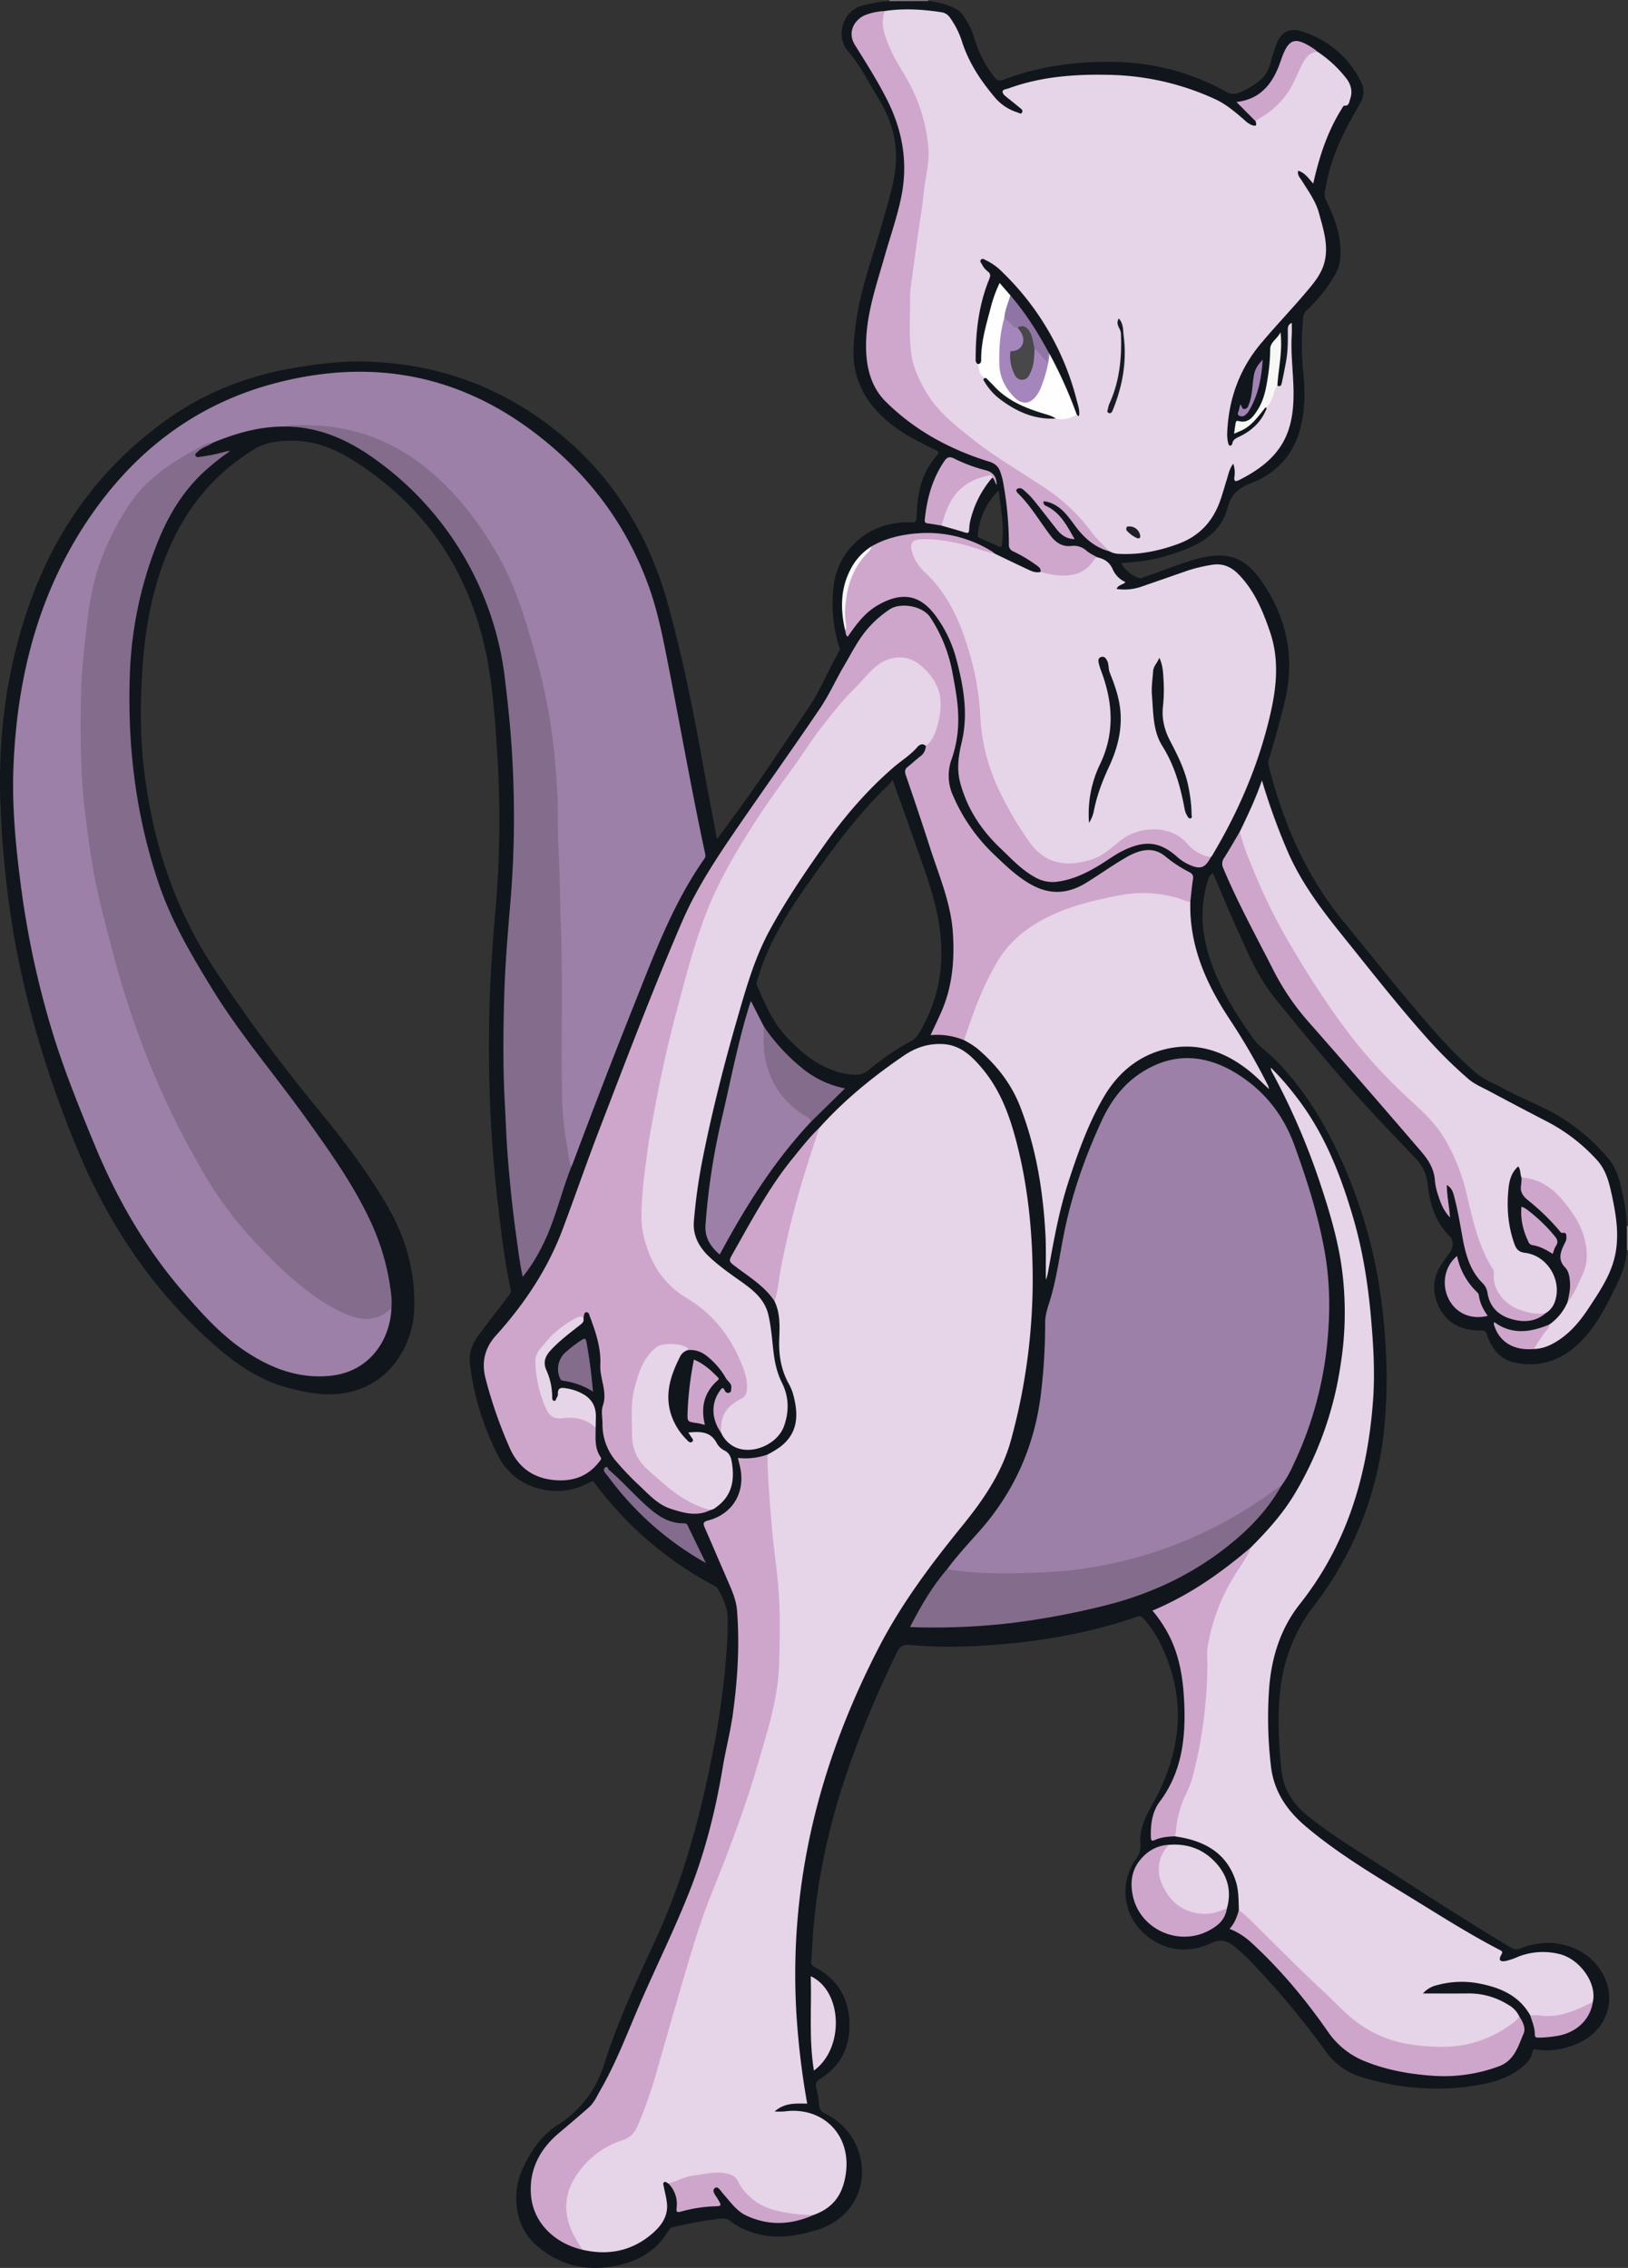 <svg id="Layer_1" data-name="Layer 1" xmlns="http://www.w3.org/2000/svg" viewBox="0 0 1019.249 1419.975"><rect x="0" y="0" width="1019.249" height="1419.975" fill="#333333" stroke="none"/><defs><style>.cls-1{fill:#817f82;}.cls-2{fill:#848285;}.cls-3{fill:#11161c;}.cls-4{fill:#e6d4e8;}.cls-5{fill:#9c80a7;}.cls-6{fill:#cfa6cb;}.cls-7{fill:#846c8d;}.cls-8{fill:#cfa6cc;}.cls-9{fill:#cea6cb;}.cls-10{fill:#e6d3e7;}.cls-11{fill:#836c8d;}.cls-12{fill:#f7f7f6;}.cls-13{fill:#9f82b4;}.cls-14{fill:#f9f7f9;}.cls-15{fill:#fefefe;}.cls-16{fill:#12161c;}.cls-17{fill:#151a1f;}.cls-18{fill:#191c23;}.cls-19{fill:#1d2026;}.cls-20{fill:#12171d;}.cls-21{fill:#12161d;}.cls-22{fill:#a586bc;}.cls-23{fill:#8f75a3;}.cls-24{fill:#48474a;}</style></defs><title>13</title><path class="cls-1" d="M1929.3,156.907a2.454,2.454,0,0,0,.1.648,4.058,4.058,0,0,1-3.384,1.259c-5.854.13-11.71.121-17.565.006a4.263,4.263,0,0,1-3.415-1.209.6.6,0,0,0,.052-.7Z" transform="translate(-1348.217 -156.907)"/><path class="cls-2" d="M2366.752,924.419l.714.041V939.6a4.745,4.745,0,0,0-.673.074A19.97,19.97,0,0,1,2366.752,924.419Z" transform="translate(-1348.217 -156.907)"/><path class="cls-3" d="M2250.92,948.17c-6.22,9.29-6.26,19.05-1.02,28.53,5.4,9.78,14.69,13.33,25.4,13.21,2.41-.02,3.02.43,3.79,2.61,3.05,8.65,7.84,15.54,17.77,17.59,15.69,3.23,28.89-1.56,40.05-12.27,9.94-9.54,16.19-21.72,22.22-33.9,3.8-7.66,7.16-15.53,7.66-24.27q-.015-7.62-.04-15.25c-.22-8.99-1.99-17.76-4.16-26.41-1.44-5.72-3.63-11.27-7.5-15.9a124.065,124.065,0,0,0-28.65-24.98c-11.48-7.34-24.37-11.87-36.28-18.34-6.17-3.35-12.91-5.89-18.26-10.48a235.4,235.4,0,0,1-21.04-20.63c-21.41-23.65-40.96-48.83-61.23-73.43-23.78-28.86-38.04-62.12-47.14-97.96a6.674,6.674,0,0,1,.08-3.98c3.66-11.47,6.71-23.12,9.68-34.79,6.9-27.07,2.21-52.17-13.13-75.22-9.93-14.93-20.51-20.8-39.96-15.88-11.86,2.99-22.99,7.93-34.53,11.76-1.2.4-2.37,1.08-3.62.56a20.734,20.734,0,0,1-10.81-9.17c1.49-.19,2.59-.41,3.7-.45a105.381,105.381,0,0,0,29.14-5.59c15.29-5.04,29.31-11.85,33.84-29.01,2.17-8.23,6.85-12.02,14.57-15.05,15.35-6.02,26.2-17.08,30.63-33.51,3.11-11.56,3.43-23.26,2.12-35.15a182.727,182.727,0,0,1-.09-35.08,6.9,6.9,0,0,1,2.48-4.81,93.214,93.214,0,0,0,17.56-22.1,24.191,24.191,0,0,0,3.24-10.72c.77-12.59-3.12-24.05-8.62-35.07a9.032,9.032,0,0,1-1.13-6.1c.88-4.18,1.6-8.4,2.7-12.52,4.07-15.31,11.44-29.15,19.37-42.71a13.714,13.714,0,0,0,.4-14.01,61.1,61.1,0,0,0-36.72-31.06c-7.88-2.54-13.19.27-16.08,8.06-1.57,4.22-2.86,8.56-4.07,12.91a19.5,19.5,0,0,1-6.27,9.65,44.273,44.273,0,0,1-13.24,7.79,8.546,8.546,0,0,1-7.81-.67,147.084,147.084,0,0,0-67.28-18.6c-24.71-.79-48.95,2.21-72.22,11.08-2.32.89-3.72.75-5.37-1.38a71.086,71.086,0,0,1-12.59-23.84,49.042,49.042,0,0,0-7.39-15.17,11.05,11.05,0,0,0-4.07-3.84,47.471,47.471,0,0,0-17.61-5.07l-24.36.06c-5.44.14-10.71,1.37-15.99,2.56-13.83,3.13-17.65,19.76-10.13,28.49,7.78,9.04,13.17,19.9,19.4,30.09,7.95,12.99,12.01,26.94,10.61,42.36-.99,10.99-4.4,21.35-7.29,31.88-6.42,23.33-15.49,45.99-18.07,70.3-.88,8.24-1.76,16.48-.05,24.8,3.28,15.9,12.85,27.23,25.45,36.6,7.63,5.66,16.22,9.56,24.62,13.8,2.11,1.07,3.05,1.71.94,3.84a35.889,35.889,0,0,0-4.43,6.1c-6.37,9.91-7.66,21.14-8.06,32.52-.1,2.6-.88,3.17-3.21,3a48.217,48.217,0,0,0-10.91.75,45,45,0,0,0-37.66,38.04,91.261,91.261,0,0,0,2.91,37.75c.37,1.31,1.36,2.57.37,4.27-6.63,11.4-11.39,23.86-18.78,34.79-17.61,26.08-34.86,52.41-53.83,77.54-1.18,1.56-2.31,3.16-3.82,5.21-3.22-17.11-6.43-33.49-9.36-49.92-5.76-32.28-12.39-64.34-21.03-96.02-11.76-43.2-33.65-79.74-68.38-108.17-35.16-28.78-75.61-43.65-121.05-44.9-14.67-.41-29.14,1.31-43.58,3.71-28.78,4.77-55.54,14.79-79.47,31.56-42.87,30.04-71.99,70.5-88.73,119.87-13.57,39.98-18.73,81.18-16.94,123.37a625.451,625.451,0,0,0,8.08,79.2c7.97,46.46,21.71,91.18,39.72,134.76,18.85,45.6,45.16,85.76,81.58,119.21,14.7,13.5,30.34,25.34,49.96,30.65,12.81,3.46,25.75,5.97,39.09,2.91,27.57-6.34,39.77-31.73,40.54-51.28.92-23.32-5.07-45.16-16.76-65.23-12.26-21.03-26.87-40.45-42.33-59.24a1037.729,1037.729,0,0,1-66.83-90.53c-24.77-37.82-38.17-79.75-43.34-124.42-2.34-20.19-2.2-40.48-.97-60.77,1.3-21.43,4.63-42.48,11.49-62.88,10.84-32.2,29.44-58.39,58.96-76.2,5.14-3.11,10.57-4.32,16.39-4.88,15.83-1.53,30.27,2.83,43.46,10.97,44.31,27.31,72.18,66.68,83.92,117.28,4.93,21.25,6.33,43.04,7.82,64.77a653.048,653.048,0,0,1-1.13,103.06c-2.24,25.11-3.67,50.24-3.84,75.44a849.956,849.956,0,0,0,5.45,105.2c2.15,18.24,4.22,36.48,8.15,54.44.36,1.62-.28,2.56-1.16,3.7q-9.435,12.285-18.77,24.65c-4.07,5.39-6.44,11.34-5.63,18.24a172.994,172.994,0,0,0,17.7,57.66c10.46,20.74,37.08,28.02,57.43,16.43,2.19-1.25,2.64.07,3.47,1.18a223.576,223.576,0,0,0,73.96,63.43,5.8,5.8,0,0,1,2.41,1.71c3.24,5.72,6.23,11.69,6.39,18.33.27,11.59-.75,23.16-1.85,34.7a545.8,545.8,0,0,1-8.76,56.26c-7.7,38.14-18.14,75.37-34.5,110.83-11.77,25.52-23.64,51.06-32.17,77.86a68.173,68.173,0,0,1-29.02,38.04c-10.22,6.64-16.96,16.34-21.96,27.3-7.42,16.27-4.59,35.91,7.24,46.93,13.9,12.94,30.5,17.61,49.15,14.39,14.89-2.58,27.34-9.23,35.13-22.85.82-1.45,2.09-1.57,3.44-1.89a250.964,250.964,0,0,1,28.54-5.15,8.262,8.262,0,0,1,6.61,1.65,45.189,45.189,0,0,0,14.75,7.36c12.81,4.02,25.41,2.12,37.86-1.48,8.34-2.42,15.81-6.55,21.4-13.44,15.49-19.08,8.37-48.34-14.6-59.75-2.49-1.23-3.87-2.4-3.98-5.44a53.568,53.568,0,0,0-1.82-10.76c-.68-2.76.03-4.12,2.52-5.67,13.75-8.59,19.29-21.6,18.19-37.28-1.03-14.57-8.25-25.67-21.36-32.48-2.08-1.09-2.78-2.16-2.41-4.29a21.577,21.577,0,0,0,.27-3,380.885,380.885,0,0,1,8.16-64.71c9.24-43.51,25.57-84.46,44.72-124.42,1.96-4.09,3.56-6,8.96-5.48,18.82,1.81,37.71,1.27,56.57-.37,29.04-2.52,57.52-7.66,85.1-17.28,1.77-.62,2.92-.44,4.18,1.08a75.789,75.789,0,0,1,8.95,12.6c18.53,34.98,15.72,69.51-3.07,103.22-4.59,8.25-8.67,16.04-7.81,25.76a13.031,13.031,0,0,1-2.82,9.08,35.128,35.128,0,0,0,3.42,44.96c11.7,11.83,27.7,15.14,43.76,7.63,6.16-2.88,10.15-1.33,14.53,2.17a82.365,82.365,0,0,1,7.08,6.25,510.774,510.774,0,0,1,49.92,59.17,42.425,42.425,0,0,0,21.83,16.08c23.9,7.42,48.32,9.47,73.04,5.34,10.04-1.67,19.87-4.54,28.04-11.19,3.08-2.51,5.93-5.32,6.52-9.39.31-2.12,1.12-2.04,2.66-1.8,9.25,1.46,18.07-.3,26.45-4.1,20.46-9.29,25.33-33.04,10.36-49.85-10.98-12.34-29.86-16.29-46.48-9.51a6.333,6.333,0,0,1-6.5-.42c-24.58-14.76-48.7-30.25-72.78-45.82-18.28-11.82-37.1-22.81-54.15-36.46-9.37-7.5-15.45-17.02-16.62-28.97-1.51-15.4-2.42-30.86-1.06-46.36,1.8-20.54,8.46-39.38,20.98-55.7a216.27,216.27,0,0,0,44.78-115.38c2.23-25.96,1.12-51.89-2.3-77.68a308.638,308.638,0,0,0-22.55-81.41c-10.75-25.06-24.26-48.33-43.53-67.89-4.69-4.76-10.58-8.58-14.33-13.94-9.77-13.99-19.01-28.34-25.05-44.55-6.67-17.9-8.74-35.81-2.85-54.27.58-1.82,1.19-3.42,3.14-4.09,4.64,10.84,9.05,21.64,13.86,32.26,7.19,15.88,13.7,32.1,24.88,45.9,16.03,19.77,32.17,39.46,49.02,58.52,12.85,14.54,26.45,28.4,39.73,42.55a25.566,25.566,0,0,1,6.79,15.16c1.37,12.4,4.77,23.9,14.01,32.98,2.2,2.16,2.22,6.63.37,9.35C2254.57,943.05,2252.67,945.56,2250.92,948.17ZM1960.39,491.54a44.584,44.584,0,0,1,13.05-27.57c1.59,11.96,3.5,22.85,2.05,33.98-.22,1.63-1.01,1.48-2.01,1.05-4.03-1.74-8.03-3.54-12.05-5.31A1.791,1.791,0,0,1,1960.39,491.54ZM1840.98,806.48c-8.85-9.3-13.78-20.87-18.73-32.44-.78-1.84.05-3.2.49-4.68,6.46-21.91,18.48-40.95,31.47-59.33,15.26-21.61,30.84-43.02,50.05-61.44.9-.86,1.64-1.9,2.84-3.31,4.64,13,9.07,25.25,13.38,37.55,5.27,15.03,10.98,29.98,14.34,45.56,5.79,26.82,2.9,52.49-11.78,76.26a11.441,11.441,0,0,1-4.59,4.18,159.358,159.358,0,0,0-26.17,17.83c-4.11,3.43-8.18,3.56-12.91,2.84C1863.41,827.07,1851.65,817.69,1840.98,806.48Z" transform="translate(-1348.217 -156.907)"/><path class="cls-4" d="M1766.656,1523.98c-.907-.307-1.763-1.5-2.711-.743-.856.681-.31,1.884-.131,2.841.646,3.445,1.6,6.855,1.957,10.327.874,8.463-3.883,14.523-9.738,19.444-12.6,10.593-27.232,13.345-43.167,9.651-6.794-6.506-9.98-14.733-10.825-23.86-1.352-14.609,6.005-25.313,16.238-34.527a52.389,52.389,0,0,1,19.517-11.262c4.4-1.373,6.863-4.263,8.649-8.281,6.684-15.036,11.117-30.817,15.573-46.587,9.05-32.029,17.756-64.18,29.39-95.39,6.69-17.948,14.183-35.6,20.421-53.727a665.494,665.494,0,0,0,20.5-70.805,134.625,134.625,0,0,0,2.8-27.025c.189-10.714.118-21.435.025-32.152-.1-11.743-2.049-23.322-3.344-34.959-1.573-14.14-3.119-28.285-3.446-42.527-.092-4.03-1.066-8-.772-12.059.118-1.632-.056-3.3,1.074-4.689a64.268,64.268,0,0,0,8.012-4.836c11.158-8.544,11.5-19.784,8.369-31.943a30.906,30.906,0,0,0-2.87-7.323c-4.947-8.835-6.509-18.293-6.106-28.3.323-8.012.671-16.11-2.96-23.663-.578-4.981.887-9.76,1.75-14.537a573.728,573.728,0,0,1,22.263-84.666,49.648,49.648,0,0,1,4.047-9.333c15.65-17.446,33.666-32.093,52.992-45.256,7.345-5,15.1-7.572,24.032-7.2,11.311.477,18.456,7.571,25.009,15.373,11.844,14.1,17.7,31.067,22.067,48.6,6.546,26.259,9.229,52.982,9.49,80.014a380.6,380.6,0,0,1-13.5,103.658c-5.552,20.5-17.24,37.534-30.387,53.731-19.449,23.959-37.958,48.478-52.246,76.069-21.919,42.328-37.994,86.626-46.272,133.562a411.08,411.08,0,0,0-4.98,103.848c1.268,16.2,3.309,32.262,6.2,48.562-6.963-.073-14.007-.72-20.362,4.907a50.97,50.97,0,0,0,6.254-.033c25.134-3.413,44.624,16.9,37.1,44.782-2.808,10.409-9.28,16.581-19,20.06-14.736,2.466-39.561-2.925-47.655-19.6-2.786-5.738-8.154-6.118-13.271-5.82-8.662.506-17.3,1.656-25.385,5.229C1769.8,1524.2,1768.314,1525.147,1766.656,1523.98Z" transform="translate(-1348.217 -156.907)"/><path class="cls-5" d="M1526.693,423.992c-15.861-.2-30.7,4.168-45.2,10.082-8.043,2.819-14.981,7.7-22.212,12.011-23.137,13.806-36.59,35.135-46.082,59.54-6.14,15.787-8.479,32.336-10.458,49.031-2.887,24.345-3.381,48.765-2.862,73.21a453.265,453.265,0,0,0,7.241,70.6c6.192,34.461,15.712,68.05,27,101.145,5.824,17.078,13.037,33.605,20.65,49.967a449.833,449.833,0,0,0,26.08,48.2,228.891,228.891,0,0,0,30.176,38.7c11.172,11.484,22.47,22.846,35.807,31.889,8.578,5.815,17.327,11.29,27.889,12.916a19.23,19.23,0,0,0,15.268-3.862c.97-.741,1.781-1.875,3.272-1.465-.679,19.573-13.367,39.557-37.606,42.285-20.219,2.275-38.254-4.743-54.634-15.839-14.919-10.107-26.889-23.559-38.567-37.132-23.53-27.345-41.214-58.146-54.978-91.495-10.137-24.558-20.107-49.119-27.622-74.616a564.792,564.792,0,0,1-18.288-85.588c-3.395-25.617-5.981-51.313-4.9-77.155,2.387-57.114,16.3-110.855,49.532-158.248,28.609-40.8,66.632-69.037,115.232-81.579,59.312-15.306,113.874-5.534,162.875,32.309,32.236,24.894,55.845,56.073,69.8,94.346,6.341,17.4,9.667,35.62,13.213,53.755,7.407,37.881,14.106,75.9,22.213,113.644.3,1.4.629,2.572-.3,3.9-19.6,27.863-31.3,59.538-43.785,90.832q-19.834,49.724-38.57,99.871c-.265.705-.586,1.389-.881,2.082-2-.348-1.973-2.133-2.23-3.487a224.828,224.828,0,0,1-4.035-30.342c-1.8-35.162-.144-70.36-.887-105.53-.395-18.639-.686-37.294-1.613-55.913-.39-7.818-.416-15.617-.568-23.426-.727-37.386-5.906-74.092-16.633-109.969-4.122-13.787-8.442-27.54-14.318-40.66-8.092-18.068-19.312-34.2-32.344-49.1-14.187-16.22-30.89-28.951-51-36.883a103.83,103.83,0,0,0-38.361-7.6C1538.228,424.413,1532.486,423.154,1526.693,423.992Z" transform="translate(-1348.217 -156.907)"/><path class="cls-4" d="M1902.07,163.818c11.943-1.812,23.838-1.067,35.7.781a7.842,7.842,0,0,1,5.409,3.645,52.751,52.751,0,0,1,7.112,14.06c4.111,13.192,11.486,24.513,20.258,34.961a30.1,30.1,0,0,0,14.743,10.038c.9.257,2.2,1.514,2.894-.207.535-1.326-.693-2.038-1.534-2.735-2.616-2.17-5.274-4.29-7.925-6.417-1.3-1.04-2.974-2.321-2.8-3.8.158-1.306,2.387-1.405,3.734-1.9,20.795-7.589,42.4-9.014,64.277-8.44a165.725,165.725,0,0,1,64.845,15.092c7.1,3.227,12.877,8.255,18.688,13.274a14.288,14.288,0,0,0,4.282,2.98c2.892,1.089,3.459.289,2.51-2.388-.269-1.9,1.43-2.219,2.5-2.859a53.429,53.429,0,0,0,23.134-27.5,33.77,33.77,0,0,1,6.3-10.7c1.851-2.052,3.963-3.572,6.957-2.348a75.294,75.294,0,0,1,18.135,16.886c2.866,3.844,3.851,8.193,2.182,12.825-.62,1.72-.517,4.28-3.66,4.008-.523-.045-1.24,1.456-1.77,2.3-8.907,14.238-13.938,29.947-17.643,46.452-2.82-2.985-5-6.685-9.394-8.02-.744,2.653,1.088,4.329,2.187,6.1,4.1,6.6,8.771,12.874,10.844,20.562,2.682,9.947,6.014,19.818,3.476,30.335-1.835,7.6-6.828,13.426-11.667,19.138-9.2,10.855-19.07,21.137-28.207,32.038-13.369,15.948-20.123,34.59-21.067,55.356a23.5,23.5,0,0,0,.616,7.13c.167.63.529,1.619,1.424,1.484a1.865,1.865,0,0,0,1.145-1.305c.394-2.7,2.517-3.423,4.558-4.427,7.327-3.6,13.152-8.757,16.42-16.44.271-.636.959-1.317-.239-1.746a48.585,48.585,0,0,0,5.414-11.936c.292-.885.748-1.907,2.057-1.753,1.545.726,2.266.417,2.748-1.721.965-4.283,1.762-8.605,2.581-12.92,1.251-6.594,1.281-13.267,1.172-19.943-.033-1.976.169-3.759,2.512-4.664,0,2.585.131,5.055-.023,7.508-.7,11.217.812,22.356,1.082,33.529.641,26.5-6.322,43.246-33.41,57.032-2.381,1.212-4.211,1.935-3.517-2.169a16.98,16.98,0,0,0-.769-7.756c-2.451,3.184-3.036,6.67-4.066,9.92-1.515,4.78-2.775,9.629-4.546,14.341-4.748,12.63-13.239,21.335-25.982,25.993-11.914,4.355-24.084,6.858-36.823,6.2a13.194,13.194,0,0,1-6.1-1.592,41.6,41.6,0,0,1-11.488-10.848c-11.1-14.984-25.337-26.187-41.183-35.618-17.816-10.6-34.873-22.422-49.922-36.626-14.358-13.552-22.732-30.326-23.423-50.792-.866-25.642,3-50.762,6.574-75.957,1.734-12.231,3.913-24.406,5.231-36.683.642-5.987-.421-12.051-1.759-17.967a114.725,114.725,0,0,0-14.345-35.194c-5.674-9.208-11.1-18.7-12.483-29.774C1899.623,169.482,1899.649,166.36,1902.07,163.818Z" transform="translate(-1348.217 -156.907)"/><path class="cls-5" d="M1941.192,1139.4c6.209-8.421,13.338-16.063,20.258-23.88,21.564-24.358,34.2-52.689,38.345-84.959a369.639,369.639,0,0,0,2.764-45.575c.019-4.274,1.19-8.148,2.453-12.087,4.586-14.3,6.436-29.183,9.377-43.837,4.894-24.379,13.06-47.651,23.472-70.239,5.7-12.362,13.366-22.82,24.748-30.223,20.166-13.116,40.564-11.607,60.278.745,16.91,10.6,28.8,25.531,35.675,44.505,8.015,22.124,15.16,44.49,19.171,67.7,3.187,18.438,3.311,37.038,1.5,55.7a228.85,228.85,0,0,1-21.374,76.959,69.48,69.48,0,0,1-7.473,13.046c-8.609,8.321-18.924,14.195-29.165,20.129a260.6,260.6,0,0,1-96.024,32.8c-21.3,2.935-42.722,2.892-64.141,2.424-5.257-.114-10.537-.876-15.789-1.5C1943.768,1140.928,1942.244,1140.7,1941.192,1139.4Z" transform="translate(-1348.217 -156.907)"/><path class="cls-4" d="M2306.271,1418.743c-7-12.3-18.358-17.25-31.66-19.883a57.964,57.964,0,0,0-26.709.978,16.262,16.262,0,0,0-8.8,5.2c9.97,0,19.218.072,28.465-.02a46,46,0,0,1,24.993,7.15,16.155,16.155,0,0,1,6.869,7.289c.232,2.294-1.525,3.4-2.966,4.473-15.7,11.662-33.123,16.95-52.816,15.031-8.291-.807-16.522-1.35-24.527-3.893a77.326,77.326,0,0,1-30.656-18.782c-19.709-19.117-39.872-37.77-58.987-57.495-1.894-1.954-4.807-2.952-5.628-5.923-.208-6.157-.069-12.373-2.007-18.316-5.266-16.14-17.408-23.906-33.263-27.062-1.6-.319-3.222-.568-4.833-.849-.967-7.628.824-14.975,3.9-21.662,8.811-19.135,11.776-39.506,13.968-60.11a192.284,192.284,0,0,0,1.431-26.771c-.481-14.361,3.564-27.675,9.432-40.514a194.345,194.345,0,0,1,18.868-31.828c10.354-10.348,20.1-21.209,27.632-33.844a220.078,220.078,0,0,0,28.481-80.034,208.269,208.269,0,0,0,.448-63.605c-2.752-17.876-8.06-35.211-13.807-52.368a435.524,435.524,0,0,0-29.376-67.565,5.262,5.262,0,0,1-.835-2.993c2.156,2.273,4.366,4.5,6.454,6.833q3.274,3.661,6.354,7.5t5.97,7.8c15.972,21.935,25.475,46.836,32.956,72.611,5.8,19.981,9.014,40.416,10.873,61.155,1.59,17.732,2.646,35.405,1.3,53.18-3.522,46.482-16.283,89.54-45.738,126.742-11.947,15.089-17.642,32.9-19.2,51.982a260.019,260.019,0,0,0,1,49.019c1.749,16.278,9.967,28.241,22.074,38.46,20.3,17.13,43.047,30.568,65.557,44.374,18.42,11.3,36.647,22.935,55.863,32.876,1.722.891,1.579,1.487.73,3.016-1.756,3.159-.88,4.463,2.754,3.815a43.95,43.95,0,0,0,8.124-2.786,42.342,42.342,0,0,1,25.176-1.658c12.88,2.817,24.144,18.271,21.275,30.171a4.635,4.635,0,0,1-2.754,2.407,40.489,40.489,0,0,0-5.457,2.53c-8.7,5.113-18.235,4.724-27.775,4.419A5.465,5.465,0,0,1,2306.271,1418.743Z" transform="translate(-1348.217 -156.907)"/><path class="cls-4" d="M2035.165,505.849c4.323.953,7.623,2.919,9.606,7.3a15.673,15.673,0,0,0,8.078,8.215c-1.488,1.774-4.483,1.542-5.567,4.28a32.388,32.388,0,0,0,15.592-1.446c9.726-3.34,19.426-6.756,29.144-10.119a96.14,96.14,0,0,1,15.017-3.533c6.461-1.126,11.9,1.187,16.4,5.743,10.09,10.208,15.435,23.112,19.936,36.344,5.835,17.153,4.107,34.4.1,51.716-7.289,31.487-19.874,60.733-36.435,88.366a6.714,6.714,0,0,1-.731.859c-1.45,1.12-2.9.474-4.3-.076-3.668-1.45-7.3-3.194-9.771-6.288-11.776-14.751-34.342-11.332-45.863-.136-9.991,9.709-22.441,13.031-36.31,10.623-7.06-1.226-12.238-5.43-16.347-10.8-15.04-19.67-26.3-41.216-30.895-65.784a155.549,155.549,0,0,1-2.075-19.9,142.462,142.462,0,0,0-5.805-32.687,210.625,210.625,0,0,0-10.029-27.715c-3.836-8.379-9.443-15.485-15.863-21.956a64.166,64.166,0,0,1-8.854-11.738,17.524,17.524,0,0,1-1.947-4.5c-1.535-5.481.552-8.567,6.272-9.021,7.489-.594,14.845.553,22.12,2.149a113.927,113.927,0,0,1,24.4,7.818c7.158,3.425,14.292,6.9,21.488,10.245,2.241,1.041,4.626,1.856,7.2,1.147,1.736-1.156,3.407-.114,5.056.228,5.967,1.238,11.917,1.842,17.777-.4a18.751,18.751,0,0,0,9.165-6.908C2032.5,506.739,2033.155,505.04,2035.165,505.849Z" transform="translate(-1348.217 -156.907)"/><path class="cls-6" d="M1951.846,808.2a43.617,43.617,0,0,0-21.029-3.162c2.431-5.248,4.842-10.156,7-15.172,6.72-15.622,8.071-32.034,6.985-48.792-1.223-18.856-8.74-36.026-14.4-53.684-4.86-15.175-9.974-30.27-15.141-45.345-.793-2.312-.447-3.7,1.389-5.134,2.58-2.013,4.964-4.277,7.542-6.292a8.364,8.364,0,0,0,3.656-6.682,49.618,49.618,0,0,0,7.587-17.95c2.9-14.068-3.166-27.616-15.6-34.313-6.721-3.619-15.911-2.614-21.5,2.517a297.348,297.348,0,0,0-43.46,50.219c-10.463,15.146-21.621,29.8-31.616,45.279-11.586,17.938-22.248,36.4-30.742,55.991-5.723,13.2-9.184,27.232-13.241,41.022-8.657,29.429-15.43,59.312-21.2,89.426a476.97,476.97,0,0,0-7.052,50.908c-1.308,15.988,1.231,31.152,9.95,44.982a42.476,42.476,0,0,0,10.077,11.13c6.879,5.324,14.533,9.624,20.88,15.629a84.968,84.968,0,0,1,24.442,41.031c.641,2.468.4,5.017.336,7.537a6.683,6.683,0,0,1-3.516,5.875c-2.365,1.432-4.858,2.677-6.866,4.663-3.459,3.422-5.731,7.315-5.49,12.389.063,1.337.234,2.824-1.077,3.828-6.134-8.567-6.489-18.513-.94-26.26.962-1.344,1.848-3.148,3.184-.262a2.187,2.187,0,0,0,2.8,1.322c1.387-.442,1.064-1.724,1.244-2.836.487-3.008-2.248-4.2-3.378-6.28a47.306,47.306,0,0,0-11.119-13.2c-3.727-3.19-7.856-4.864-12.789-4.325-11.155-6.59-21.479-3.242-27.153,9.139-4.281,9.344-7.094,19.116-6.736,29.566.189,5.53.016,11.058.278,16.6.411,8.65,4.78,14.937,10.929,20.308,5.208,4.549,10.314,9.217,15.9,13.333a57.6,57.6,0,0,0,17.411,8.842c1.413.433,3.02.619,3.67,2.3-8.535,4.305-16.942,1.852-25.152-.862-8-2.645-13.548-8.953-19.484-14.534a179.337,179.337,0,0,1-14.359-15,35.161,35.161,0,0,1-8.642-23.517c.021-3.779-.974-7.9.193-11.272,3.09-8.936-1.983-17.076-1.555-25.8.433-8.836-1.97-17.663-5.06-26.1a34.41,34.41,0,0,0-1.272-3.525c-.624-1.254-.644-3.459-2.538-3.205-1.506.2-1.281,2.2-1.648,3.475-9.752,2.21-16.317,9.061-22.84,15.876-5.252,5.487-7.59,11.744-5.774,19.637,1.7,7.374,2.976,14.769,6.442,21.627,1.68,3.325,3.742,5.081,7.619,4.74a48.684,48.684,0,0,1,9.058.024c5.272.523,10.157,1.961,13.085,6.971,0,6.255-.768,12.628,3.064,18.251.97,1.424-.338,2.363-1.042,3.265-6.976,8.928-16.37,12.135-27.361,11.252q-20.5-1.647-28.648-20.616a284.369,284.369,0,0,1-15.014-43.345c-2.463-9.861-.481-18.789,6.584-26.61,17.775-19.677,32.4-41.587,41.72-66.4,7.851-20.9,15.114-42.046,23.145-62.893,16.736-43.44,33.194-87,51.639-129.748,8.98-20.81,21.531-39.776,34.337-58.444,17.229-25.114,34.95-49.891,52.014-75.115,5.747-8.5,9.973-18,15.193-26.874,4.394-7.466,8.235-15.287,13.819-22.03a67.572,67.572,0,0,1,14.568-13.087c7-4.688,20.764-2.115,25.42,4.838a93.139,93.139,0,0,1,14.006,35.067c1.995,10.544,3.946,21.013,3.53,31.8a73.784,73.784,0,0,1-4.134,22.134,30.065,30.065,0,0,0,.92,22.761,111.782,111.782,0,0,0,26.234,37.378c6.67,6.363,13.2,12.631,21.186,17.432,12.121,7.288,23.649,7.228,35.768-.168,8.266-5.044,16.113-10.72,24.475-15.594a41.077,41.077,0,0,1,8.508-3.964c6.2-1.921,11.717-1.281,16.924,3.072a80.728,80.728,0,0,0,14.813,9.712c1.943,1,2.672,2.139,2.313,4.419-.742,4.719-1.135,9.493-1.672,14.245-1.326,1.083-2.631.35-3.925-.067a84.592,84.592,0,0,0-50.2-.818c-8.951,2.542-18.195,4.007-26.8,7.816-7.968,3.53-15.791,7.314-22.776,12.574-10.124,7.624-16.991,17.873-22.179,29.186a319.737,319.737,0,0,0-14.048,35.478A3.647,3.647,0,0,1,1951.846,808.2Z" transform="translate(-1348.217 -156.907)"/><path class="cls-7" d="M1593.255,975.956c-2.988,2.732-6.152,5.03-10.236,6.053-7.186,1.8-13.754-.348-20.042-3.162-11.905-5.329-22.157-13.2-32.026-21.656-7.77-6.657-14.861-13.991-21.9-21.35a238.965,238.965,0,0,1-35.979-49.064c-5.269-9.444-10.6-18.876-15.342-28.587a554.285,554.285,0,0,1-37.918-101.5c-4.429-16.723-9.056-33.383-12.3-50.379-2.435-12.776-4.166-25.661-5.8-38.575-3.119-24.663-3.194-49.407-2.824-74.165.189-12.644,1.446-25.252,2.821-37.847,1.551-14.217,3.305-28.335,7.632-42.041a161.7,161.7,0,0,1,20.061-41.17c10.4-15.593,25.4-25.507,41.334-34.253,3.3-1.81,6.668-4.1,10.75-4.19-2.918,2.18-6.7,2.919-9.335,5.551-.747.746-2.115,1.38-1.456,2.727.544,1.112,1.843.684,2.762.585a112.571,112.571,0,0,0,16.583-3.44,20.241,20.241,0,0,1,2.288-.228,158.67,158.67,0,0,0-17.052,13.628c-14.361,13.547-23.561,30.209-30.319,48.546a245.032,245.032,0,0,0-15.341,75.062c-1.908,45.837,3.319,90.588,18.169,134.17,7.995,23.465,20.458,44.527,33.3,65.442,17.58,28.624,39.5,54.108,58.994,81.35,14.648,20.475,29.314,41.015,40.016,63.946a146.72,146.72,0,0,1,13.278,48.521A50.749,50.749,0,0,1,1593.255,975.956Z" transform="translate(-1348.217 -156.907)"/><path class="cls-4" d="M1799.763,1054.1c-.484-6.865.878-13.073,6.581-17.581a34.7,34.7,0,0,1,5.98-3.887c2.636-1.31,3.366-3.308,3.532-6.082.422-7.081-2.217-13.325-4.99-19.523-7.068-15.8-17.851-28.488-32.721-37.383-15.026-8.989-23.188-22.583-26.991-39.115-2.015-8.758-1.347-17.691-.673-26.623.67-8.885,1.978-17.661,3.114-26.479,1.218-9.453,3.124-18.762,4.861-28.107q5.873-31.6,14.246-62.645c5.535-20.609,10.865-41.337,18.875-61.142,6.791-16.791,15.873-32.511,25.481-47.86,8.2-13.1,17.053-25.733,26.258-38.168,6.927-9.358,12.977-19.392,20.225-28.55,6.232-7.874,12.412-15.824,19.591-22.864,4.66-4.57,8.6-9.772,13.69-14,8.236-6.844,19.262-7.632,27.493-.807,5.6,4.64,10,10.184,11.977,17.467,2.636,9.728-1.563,28.947-8.44,33.189-2.06-1.97-4.159-.645-5.316.715-4.278,5.032-9.909,8.4-14.819,12.641-16.8,14.5-31.041,31.153-43.826,49.263-12.124,17.174-23.864,34.516-33.91,53.024-9.441,17.394-14.712,36.255-20.144,55.03-8.41,29.072-15.854,58.414-21.764,88.111a345.534,345.534,0,0,0-5.431,38.857c-.749,9.037,3.373,16.374,9.781,22.365,5.89,5.507,12.472,10.189,19.065,14.833,7.783,5.482,15.348,11.229,17.734,21.19,1.761,7.355,2.313,14.912,3.153,22.4.791,7.053,2.163,13.83,5.383,20.261,4.382,8.749,4.612,17.883,1.353,27.077-4.06,11.454-19.792,18.3-30.573,13.338A18.117,18.117,0,0,1,1799.763,1054.1Z" transform="translate(-1348.217 -156.907)"/><path class="cls-4" d="M1951.846,808.2c5.481-16.983,11.611-33.688,20.742-49.135,7.053-11.932,17.2-20.357,29.323-26.8,15.05-8.008,31.454-11.725,47.895-14.916a75.987,75.987,0,0,1,41.447,3.826,13.939,13.939,0,0,0,2.194.448c-.685,27.749,10.049,51.614,25.032,74.084a402.026,402.026,0,0,1,23.4,40.442,6.826,6.826,0,0,1,.768,2.577c-4.332-4.019-8.423-8.254-13.064-11.89-15.74-12.332-33.362-17.887-52.983-12.72-16.558,4.36-28.965,15.216-37.454,29.828-9.669,16.642-16.111,34.782-22.053,53.056-6.042,18.58-9.341,37.779-12.829,56.935A22.218,22.218,0,0,1,2003,958.2c-.141-9.761.243-19.506-.307-29.237-1.534-27.129-5.892-53.736-15.761-79.168-5.615-14.472-15.025-26.374-26.85-36.378A53.249,53.249,0,0,0,1951.846,808.2Z" transform="translate(-1348.217 -156.907)"/><path class="cls-4" d="M2300.8,894.158c-1.035-2.128-.308-4.777-2.1-6.927-4.138,3.69-5.488,8.514-6.024,13.669-1.226,11.776-.4,23.346,3.593,34.59,1.14,3.209,2.528,5.329,6.652,5.814,14.128,1.66,23.523,17.4,18.708,30.747a13.191,13.191,0,0,1-5.544,6.931c-9.7,3.32-17.789-.544-25.164-6.162a20.8,20.8,0,0,1-8.427-17.4,7.669,7.669,0,0,0-.93-4c-6.961-12.021-11.087-25.075-14.1-38.543a172.784,172.784,0,0,0-5.133-19.358c-4.673-13.367-10.571-26.128-20.715-36.469-8.031-8.187-16.707-15.69-24.737-23.882-17.548-17.9-32.457-37.8-45.936-58.884-10.394-16.255-20.455-32.659-28.844-50.074A366.793,366.793,0,0,1,2124.586,682a6.023,6.023,0,0,1-.127-4.414c5.047-10.464,10.042-20.95,13.817-32.061a405.9,405.9,0,0,0,16.068,44.383c8.332,19.243,20.733,35.84,33.765,52.034,18.072,22.455,35.793,45.2,55.058,66.665a277.45,277.45,0,0,0,24.3,23.785c3.812,3.32,8.549,5.238,12.963,7.6q17.577,9.417,35.284,18.588a111.429,111.429,0,0,1,32.734,25.115c5.131,5.836,7.105,13.191,8.71,20.566,2.875,13.208,5.154,26.567,1.914,39.979-2.842,11.765-9.659,21.689-16.215,31.666-5.089,7.742-10.856,14.814-18.669,20-4.776,3.17-9.839,5.517-15.706,5.627,1.2-5.491,5.107-9.321,8.339-13.561a7.962,7.962,0,0,0,1.392-1.753,33.226,33.226,0,0,0,11.408-14.074c2.66-5.816,5.8-11.388,8.434-17.232a30.683,30.683,0,0,0,1.7-20.225c-2.9-12.687-10.322-22.516-19.455-31.209a32.87,32.87,0,0,0-15.655-7.922C2303.309,895.258,2301.858,895.231,2300.8,894.158Z" transform="translate(-1348.217 -156.907)"/><path class="cls-7" d="M1526.693,423.992a4.61,4.61,0,0,1,1.353-.571c32.277-2.165,61.412,5.782,86.87,26.371,18.867,15.259,33.2,34.094,45.172,54.959,11.558,20.151,17.659,42.333,23.957,64.426a356.158,356.158,0,0,1,10.477,53c1.3,10.3,1.95,20.7,2.605,31.094.7,11.085.031,22.164.681,33.209.977,16.582.956,33.182,1.557,49.763,1.306,36.042.018,72.085.732,108.116a198.49,198.49,0,0,0,3.318,30.969c.72,4.027.73,8.208,2.566,12-6.852,17.122-10.539,35.431-19.364,51.808a99.167,99.167,0,0,1-11.137,17.2c-2-9.322-3.019-18.127-4.237-26.9-2.2-15.831-3.8-31.732-5.078-47.656-.917-11.421-1.3-22.884-1.913-34.329-1.2-22.175-.994-44.368-.363-66.543.576-20.256,2.275-40.455,4.014-60.654a641.314,641.314,0,0,0,1.276-84.236c-.818-18-2.656-35.893-4.79-53.768a197.231,197.231,0,0,0-83.684-139.472C1564.489,431.5,1546.86,424.032,1526.693,423.992Z" transform="translate(-1348.217 -156.907)"/><path class="cls-6" d="M1828.662,1067.65c.265,15.318,1.537,30.563,2.834,45.825,1.083,12.737,3.089,25.355,4.081,38.105,1.186,15.247.835,30.491.475,45.707-.378,15.958-3.875,31.532-8.319,46.875-4.157,14.354-8.335,28.7-13.124,42.857-6.447,19.049-13.772,37.769-21.288,56.425-6.389,15.859-11.234,32.275-16.087,48.66-5.915,19.972-11.607,40.01-17.37,60.027a283,283,0,0,1-12.175,35.239c-1.991,4.555-4.476,7.877-9.7,9.56a53.811,53.811,0,0,0-30.643,24.876c-6.012,10.347-5.917,21.314-1.032,32.242a108.373,108.373,0,0,0,6.556,11.452c-17.453-4.028-30.44-16.845-32.111-33.241-1.652-16.22,5.036-29.381,17.367-39.811,6.346-5.366,12.727-10.7,18.913-16.244,3.215-2.883,4.933-6.943,7.058-10.629,9.246-16.035,15.909-33.286,23.133-50.245,10.82-25.4,23.286-50.084,33.3-75.826,9.594-24.654,15.881-50.2,20.224-76.3,1.853-11.133,4.774-22.093,6.307-33.3,2.943-21.515,4.312-43.112,2.573-64.794-.451-5.621-2.556-10.972-4.811-16.177-5.14-11.858-10.225-23.741-15.4-35.586-1.116-2.557-1.1-3.629,2.242-4.5,15.362-3.994,23.393-17.77,19.906-33.406-.4-1.8-.869-3.584-1.388-5.716A41.355,41.355,0,0,0,1828.662,1067.65Z" transform="translate(-1348.217 -156.907)"/><path class="cls-8" d="M2035.165,505.849c-1.231.04-1.627,1.09-2.157,1.889-5.96,8.989-14.83,10.322-24.524,9.2a80.394,80.394,0,0,1-8.756-1.979c.291-2.525-1.734-3.458-3.286-4.639a91.763,91.763,0,0,0-13.946-8.225,4.234,4.234,0,0,1-2.635-4.355,219.447,219.447,0,0,0-3.64-39.04,43.088,43.088,0,0,0-1.794-6.522c-1.179-3.227-3.308-5.117-6.874-6.221-24.5-7.584-46.736-19.577-64.921-37.709-9.367-9.34-12.311-22.1-12.211-35.452.147-19.585,6.625-37.754,11.877-56.222,3.5-12.291,7.787-24.383,10.28-36.925,4.174-21,.688-40.991-8.873-60.036-5.986-11.924-13.155-23.169-20.2-34.452-5.355-8.579.345-16.62,6.8-18.967a38.172,38.172,0,0,1,11.759-2.372c-2.94,8.43.214,15.951,3.444,23.486,3.981,9.286,10.17,17.375,14.368,26.526a104.222,104.222,0,0,1,9.563,35.386c.768,9.555-1.867,18.578-2.83,27.846-1.033,9.941-2.744,19.811-4.129,29.717q-1.662,11.891-3.241,23.793a88.548,88.548,0,0,0-1.227,11.558c.028,12.2-.879,24.444.753,36.585,1.117,8.314,4.771,15.75,8.895,23.016,7.338,12.929,18.8,21.655,30.125,30.624,14.41,11.415,30.408,20.435,45.586,30.687a114.431,114.431,0,0,1,28.377,27.237c3.176,4.321,7.346,7.911,11.063,11.834-9.2-2.451-15.823-8.345-21.363-15.79-4.041-5.43-7.8-11.171-14.372-14.088a14.068,14.068,0,0,0-5.467-1.424,2.3,2.3,0,0,0,1.352,2.767c9.138,4.143,13.24,12.557,18.065,20.912-5.028-.164-8.381-2.559-11.116-6.017-5.076-6.415-10.034-12.926-15.2-19.271a55.126,55.126,0,0,0-5.945-5.776,3.078,3.078,0,0,0-3.848-.325c-1.1,1.023.3,2.328,1.091,3.123,7.893,7.889,13.408,17.58,20.145,26.339,3.094,4.022,7.158,6.769,12.638,6.18a11.894,11.894,0,0,1,9.668,2.984C2030.417,503.427,2032.914,504.5,2035.165,505.849Z" transform="translate(-1348.217 -156.907)"/><path class="cls-8" d="M1971.043,503.563c-7.74-1.613-15.022-4.822-22.774-6.442-7.633-1.595-15.26-2.941-23.1-2.615-5.928.246-7.627,2.663-5.827,8.3a27.274,27.274,0,0,0,7.234,11.8c14.926,13.6,22.638,31.1,28.232,49.882a173.787,173.787,0,0,1,7.145,40.6,119.7,119.7,0,0,0,10.857,44.685,211.562,211.562,0,0,0,20.239,34.775c10.141,14.022,23.812,15.043,38.215,10.622,7.544-2.316,13.081-7.733,19.1-12.466,10.237-8.05,30.507-10.1,41.194,2.443a23.791,23.791,0,0,0,14.747,8.431c-3.609,6.861-6.583,7.865-13.641,4.7a29.52,29.52,0,0,1-7.535-4.941c-10.668-9.459-19.9-10.658-33.978-3.733-4.826,2.374-9.192,5.675-13.8,8.5-8.608,5.284-17.545,9.716-27.774,10.921a21.809,21.809,0,0,1-13.368-2.875c-8.411-4.618-14.81-11.6-21.649-18.115-12.008-11.438-20.781-24.7-25.134-40.885-2.358-8.766-1.124-17.053.91-25.629,4.124-17.386,1.251-34.472-3.26-51.4a79.8,79.8,0,0,0-13.354-28.036c-9.745-12.892-20.877-14.895-36.031-6.184-8.028,4.615-13.449,12.015-18.74,19.661-1.511-1.061-1.163-2.843-1.681-4.243.628-1.9-.048-3.762-.252-5.605-1.956-17.734,2.687-33.119,15.926-45.516a4.21,4.21,0,0,0,.9-1.2c8.642-4.992,18.147-7.253,27.926-8.087a76.587,76.587,0,0,1,47.851,11.48A13.327,13.327,0,0,1,1971.043,503.563Z" transform="translate(-1348.217 -156.907)"/><path class="cls-7" d="M1941.192,1139.4c18.953,3.219,38.1,2.879,57.147,2.126a263.285,263.285,0,0,0,79.014-14.995,266.9,266.9,0,0,0,69.806-37.392,11.986,11.986,0,0,1,3.224-1.891c-6.937,12.32-16.141,22.827-26.7,32.054-25.141,21.964-54.365,35.954-86.757,43.6a487.948,487.948,0,0,1-57.061,10.389,420.673,420.673,0,0,1-61.907,2.347C1924.624,1162.622,1931.792,1150.31,1941.192,1139.4Z" transform="translate(-1348.217 -156.907)"/><path class="cls-6" d="M2124.459,677.588c2.055,8.851,5.625,17.178,9.085,25.517a351.323,351.323,0,0,0,20.928,42.639c11.589,19.847,23.892,39.253,37.789,57.6A313.6,313.6,0,0,0,2229.3,844c8.421,7.8,17.054,15.4,23.022,25.252a124.075,124.075,0,0,1,14.453,36.592c3.683,15.913,7.342,31.858,16.23,45.941a5.262,5.262,0,0,1,.418,3.317c-.612,10.2,7.941,18.86,15.451,21.586,5.583,2.027,11.211,3.491,17.21,2.3-6.818,5.916-14.7,6.013-22.65,3.463-7.591-2.434-12.593-7.722-13.9-15.853a11.06,11.06,0,0,0-3.261-6.474c-7.953-7.96-10.593-18.316-12.5-28.926-1.558-8.653-3.042-17.318-5.316-25.821-.652-2.439-1.516-4.791-4.414-6.549.048,6.96,1.49,13.4,2.02,20.351-3.932-3.977-5.765-8.707-7.317-13.517a39.988,39.988,0,0,1-2.169-9.52c-.465-7.19-3.861-12.723-8.4-18.023q-35.046-40.881-70.624-81.3a155.515,155.515,0,0,1-22.2-32.656c-10.658-21.052-22.078-41.715-31.215-63.518a6.3,6.3,0,0,1,.486-6.614C2118.073,688.662,2121.2,683.081,2124.459,677.588Z" transform="translate(-1348.217 -156.907)"/><path class="cls-5" d="M1855.881,859.346c-23.132,24.715-40.981,53.077-57.069,83.039-5.8-4.934-9.447-10.707-8.908-18.332A419.417,419.417,0,0,1,1800,857.758c5.561-23.705,10.062-47.673,17.278-70.977.3-.954.624-1.9,1.036-3.147l8.1,15.87a16.126,16.126,0,0,1,.953,7.415c-.511,10.911,2.582,20.871,7.62,30.422,3.618,6.859,9.691,11.137,15.536,15.7,1.389,1.084,2.931,1.979,4.238,3.167C1855.655,857.025,1856.87,857.816,1855.881,859.346Z" transform="translate(-1348.217 -156.907)"/><path class="cls-4" d="M1793.065,1102.34c-16.159-3.99-27.828-14.879-39.67-25.6a27.884,27.884,0,0,1-9.429-21.278c-.1-9.771-1.068-19.644,1.473-29.266,2.538-9.606,5.324-19.152,13.643-25.713,3.945-3.112,16.2-2.67,19.818.725.15.14-.084.689-.138,1.047a7.832,7.832,0,0,0-4.591,3.713c-5.737,11.279-9.84,22.848-6.055,35.767a39.284,39.284,0,0,0,9.771,16.3c.953.989,2.259,2.789,3.718,1.521,1.263-1.1-.395-2.426-1.04-3.557-.354-.62-.784-1.2-1.441-2.184,7.267-.658,13.737-.831,17.687,6.367a11.018,11.018,0,0,0,4.731,4.769c3.419,1.6,4.363,4.423,4.9,7.771,1.78,11.048.012,20.806-9.733,27.782A7.761,7.761,0,0,1,1793.065,1102.34Z" transform="translate(-1348.217 -156.907)"/><path class="cls-6" d="M2123.847,1352.864c5.778,4.311,10.585,9.662,15.709,14.674,11.885,11.628,23.512,23.536,35.749,34.781,7.765,7.135,14.731,15.149,23.361,21.36a73,73,0,0,0,32.1,13.159,123.361,123.361,0,0,0,24,1.54c15.368-.7,29.12-6.056,41.347-15.328a26.776,26.776,0,0,0,3.308-3.6c2.162,3.228,4.144,7.317,2.73,10.565-3.457,7.942-5.656,16.919-15.45,20.607a98.724,98.724,0,0,1-42.912,5.827c-14.222-1.078-28.155-3.683-41.393-9.091a50.668,50.668,0,0,1-22.822-18.442c-13.983-20.078-29.57-38.835-47.621-55.435a43.487,43.487,0,0,0-13.953-8.912C2121.156,1361.168,2122.657,1357.088,2123.847,1352.864Z" transform="translate(-1348.217 -156.907)"/><path class="cls-6" d="M2131.346,1125.752c-2.332,6.162-6.328,11.384-9.756,16.9a121.8,121.8,0,0,0-17.3,45.482c-.568,3.571-.168,7.3-.177,10.955a284.833,284.833,0,0,1-9.292,70.638c-1.089,4.22-3.074,8.238-4.9,12.235a64.608,64.608,0,0,0-5.528,22.142,14.387,14.387,0,0,1-.657,2.532c-4.276.219-8.558.494-12.509,2.35-2.563,1.2-2.44-.85-2.476-2.123-.224-7.831.858-15.68,5.561-21.944,13.267-17.673,16.078-37.938,15.417-59.031-.457-14.609-2.161-29.129-8.451-42.646a80.88,80.88,0,0,0-11.549-17.919C2092.85,1155.687,2112.714,1141.669,2131.346,1125.752Z" transform="translate(-1348.217 -156.907)"/><path class="cls-6" d="M1861.167,863.047c-2.587,7.983-5.255,15.941-7.746,23.954a558.215,558.215,0,0,0-16.651,65.853c-1.134,6.244-1.514,12.673-3.664,18.729-6.1-9.3-15.477-14.917-24.062-21.42-4.727-3.581-4.781-3.575-1.959-8.543,11.6-20.418,22.555-41.247,37.5-59.563C1849.9,875.538,1855.054,868.872,1861.167,863.047Z" transform="translate(-1348.217 -156.907)"/><path class="cls-4" d="M2079.931,1311.959c11.619-.946,21.638,2.641,29.484,11.245,7.521,8.249,10.036,17.969,6.86,28.9-8.66,5.493-17.624,5.427-26.609,1.085-10.715-5.178-17.69-16.923-16.743-28.189C2073.364,1319.761,2074.789,1314.793,2079.931,1311.959Z" transform="translate(-1348.217 -156.907)"/><path class="cls-6" d="M2079.931,1311.959c-9.076,10.093-7.719,21.615.34,32.477,7.128,9.607,20.8,13.349,32.09,8.854,1.278-.509,2.46-1.278,3.914-1.186-1.119,7.091-6.012,10.947-11.931,13.925-18.723,9.423-42.108-1.252-46.769-21.587-1.764-7.7-1.225-15.513,3.685-22.033C2065.822,1316.35,2071.993,1312.374,2079.931,1311.959Z" transform="translate(-1348.217 -156.907)"/><path class="cls-9" d="M1766.656,1523.98c5.333-1.357,10.18-4.243,15.735-4.926,7.053-.867,14.012-2.931,21.238-1.168,2.833.691,5.083,1.76,6.5,4.532,6.142,12.035,16.695,17.6,29.487,19.694a96.339,96.339,0,0,0,17.963,1.619c-13.969,6.217-28.005,6.935-42.079.4-6.287-2.921-9.987-8.65-14.439-13.563-1.52-1.676-3.259-5.139-5.229-3.724-2.295,1.649.32,4.49,1.535,6.526,2.857,4.787,2.931,4.774-2.557,4.967a88.868,88.868,0,0,0-20.38,3.311c-2.514.69-2.847-.119-2.619-2.168A18.334,18.334,0,0,0,1766.656,1523.98Z" transform="translate(-1348.217 -156.907)"/><path class="cls-7" d="M1855.881,859.346c-.607-2.684-3.092-3.49-5-4.718-12.454-8.032-20.09-19.292-23.339-33.718-1.6-7.1-1.057-14.256-1.135-21.4A120.786,120.786,0,0,0,1849.9,825.26a60.78,60.78,0,0,0,27.375,13.106C1870.056,845.441,1862.968,852.393,1855.881,859.346Z" transform="translate(-1348.217 -156.907)"/><path class="cls-6" d="M2300.8,894.158c10.3.694,18.445,5.711,24.934,13.29,6.706,7.832,12.6,16.182,14.9,26.658,1.655,7.539,1.505,14.568-1.94,21.622-2.756,5.642-4.968,11.546-9.085,16.422.878-4.039,1.842-8.055,1.544-12.258-.244-3.442-.72-6.991-3.092-9.467-4.634-4.836-2.9-9.591-.524-14.455.658-1.351,1.445-2.522,1.374-4.159-.076-1.716.158-3.334-2.413-2.98-1.015.14-1.487-.816-2.04-1.475a144.951,144.951,0,0,0-19.738-19.09c-3.067-2.5-4.9-5.151-4.186-9.238A39.173,39.173,0,0,0,2300.8,894.158Z" transform="translate(-1348.217 -156.907)"/><path class="cls-4" d="M1721.138,1050.879c-5.77-5.709-12.979-6.91-20.559-5.976-5.695.7-8.6-1.573-10.812-6.671a76.357,76.357,0,0,1-6.37-29.127c-.113-5.237,3.917-8.606,6.83-12.173,5.023-6.148,11.437-10.839,18.389-14.724,1.616-.9,3.234-1.432,4.932-.2.13,1.6.22,2.583-1.592,4.019-6.595,5.226-13.444,10.227-19.151,16.507-3.272,3.6-4.7,7.374-2.5,12.3a41.446,41.446,0,0,1,3.629,16.82c0,.931.108,2.039.96,2.3,1.391.417,1.337-1.173,1.856-1.9a3.655,3.655,0,0,0,.75-2.108c-.259-4.932,2.828-4.191,5.938-3.677a30.481,30.481,0,0,1,9.535,3.326c5.811,3.123,8.413,8.011,8.3,14.492Q1721.213,1047.479,1721.138,1050.879Z" transform="translate(-1348.217 -156.907)"/><path class="cls-6" d="M2173.149,189.365c-5.432.136-7.728,4.217-9.849,8.193-2.658,4.984-4.558,10.4-7.462,15.219a52.434,52.434,0,0,1-19.489,18.454,21.094,21.094,0,0,0-2.087,1.538l-11.94-12c15.847-1.8,23.225-12.446,27.8-25.957,4.713-13.908,8.65-15.334,20.715-7.313C2171.661,188.047,2172.382,188.741,2173.149,189.365Z" transform="translate(-1348.217 -156.907)"/><path class="cls-9" d="M1937.642,485.99c-2.718-.447-5.428-.966-8.16-1.31-1.418-.178-2.484-.448-2.307-2.2,1.34-13.261,4.677-25.833,12.365-36.993,1.649-2.392,3.164-2.859,5.876-1.574a98.852,98.852,0,0,0,19.637,7.355c5.241,1.225,7.028,4.32,7.172,9.19-1.3-1.3-1.061-3.509-2.78-4.485-10.268-.175-17.556,5.178-23.593,12.79-2.958,3.729-4.308,8.22-5.8,12.639C1939.5,483.054,1939.239,484.88,1937.642,485.99Z" transform="translate(-1348.217 -156.907)"/><path class="cls-10" d="M1857.783,1453.316c-3.217-19.816-1.354-39.4-1.972-59.083C1875.794,1403.548,1877,1439.393,1857.783,1453.316Z" transform="translate(-1348.217 -156.907)"/><path class="cls-11" d="M1790.151,1135.541a193.707,193.707,0,0,1-56.234-47.718c-2.3-2.832-4.454-5.778-6.736-8.623-1.034-1.289-1.345-2.7.107-3.566,1.4-.837,1.58,1.074,2.321,1.707,8.588,7.333,15.975,15.914,24.485,23.362,6.576,5.756,13.425,10.12,22.455,9.972a2.286,2.286,0,0,1,2.278,1.577C1782.569,1120.031,1786.369,1127.781,1790.151,1135.541Z" transform="translate(-1348.217 -156.907)"/><path class="cls-4" d="M1937.642,485.99c2.552-8.693,5.3-17.188,12.556-23.47,5.134-4.447,11.072-6.67,17.532-7.967,1.168-.235,1.6.4,1.715,1.424a63.719,63.719,0,0,0-13.964,27.889,17.021,17.021,0,0,0-.351,2.591c-.253,4.726-.221,4.658-4.538,3.31C1946.3,488.427,1941.961,487.243,1937.642,485.99Z" transform="translate(-1348.217 -156.907)"/><path class="cls-9" d="M2260.444,943.312a43.283,43.283,0,0,0,12.516,22.611,3.544,3.544,0,0,1,1.119,1.873c.582,4.846,2.758,9.012,5.566,12.966-10.395,2.646-19.985-1.59-24.5-10.663C2250.6,960.954,2252.669,949.655,2260.444,943.312Z" transform="translate(-1348.217 -156.907)"/><path class="cls-7" d="M1719.471,1028.208a46.877,46.877,0,0,0-18.4-6.76,2.323,2.323,0,0,1-2.086-1.257,14.056,14.056,0,0,1,2.775-16.114,82.759,82.759,0,0,1,10.425-8.065c1.955-1.3,2.738-1.471,3.236,1.3C1717.22,1007.312,1718.556,1017.362,1719.471,1028.208Z" transform="translate(-1348.217 -156.907)"/><path class="cls-9" d="M1789.545,1049.025c-2.038-.46-3.569-.92-5.133-1.137-5.853-.811-5.922-.783-5.7-6.956a206.268,206.268,0,0,1,3.953-32.787c6.106,2.577,10.72,6.72,15.071,11.241,1,1.04.148,1.461-.492,2.042C1789.1,1028.815,1786.8,1037.927,1789.545,1049.025Z" transform="translate(-1348.217 -156.907)"/><path class="cls-9" d="M2306.271,1418.743a41.571,41.571,0,0,1,6,.049c12.232,1.828,22.66-3.341,33.143-8.359-1.58,10.965-10.31,19.243-22.353,21.188a76.062,76.062,0,0,1-11.594,1.074c-1.464.01-2.377-.225-2.348-1.987C2309.192,1426.49,2307.438,1422.681,2306.271,1418.743Z" transform="translate(-1348.217 -156.907)"/><path class="cls-12" d="M2147.96,398.353c-1.836,2.045-1.96,4.8-2.956,7.191-1.043,2.5-1.84,5.145-4.516,6.5-4.612,5.6-8.674,11.786-15.755,14.748-1.156.483-2.3.987-3.895,1.672.355-2.444.633-4.576.985-6.7.159-.951.543-1.577,1.79-1.242,6.287,1.686,9.284-2.81,11.966-6.986,3.859-6.007,5.26-12.984,6.295-19.951a115.844,115.844,0,0,0,1.584-18.023c-.038-4.461,4.279-6.224,6.447-10.6C2151.3,376.973,2148.586,387.607,2147.96,398.353Z" transform="translate(-1348.217 -156.907)"/><path class="cls-9" d="M2320.31,941.991c-4.088-2.638-8.055-4.769-12.618-5.484a3.153,3.153,0,0,1-2.52-1.981c-3.3-6.913-5.151-14.094-4.426-22.046,2.429.652,4.057,2.217,5.813,3.578a100.222,100.222,0,0,1,15.03,14.825c1.79,2.119,2.335,3.859.657,6.279C2321.346,938.46,2321.019,940.154,2320.31,941.991Z" transform="translate(-1348.217 -156.907)"/><path class="cls-9" d="M2318.209,986.224c.134,2.3-1.789,3.523-2.929,5.024-2.5,3.292-4.473,6.9-6.8,10.29-12.311,1.091-21.317-4.209-24.692-14.513a2.7,2.7,0,0,1-.05-2.36C2294.87,992.884,2306.48,991.075,2318.209,986.224Z" transform="translate(-1348.217 -156.907)"/><path class="cls-13" d="M2124.739,410.159c1.17.852.782,3.322,3.028,2.761,1.752-.438,2.028-2.014,2.559-3.434,2.249-6.014,1.766-12.483,3.155-18.646.8-3.535,2.881-6.172,5.272-8.766-.722,11.437-2.76,22.484-8.83,32.427a10.9,10.9,0,0,1-2.314,2.461,3.156,3.156,0,0,1-3.567.177c-1.546-.725-.571-1.92-.338-2.931C2124.011,412.876,2124.378,411.558,2124.739,410.159Z" transform="translate(-1348.217 -156.907)"/><path class="cls-14" d="M1893.849,499c-.455,2.593-2.578,4.07-4.139,5.833-7.374,8.326-10.792,18.174-11.942,29.06a50.2,50.2,0,0,0-.011,13.457c.207,1.274.593,2.766-.485,3.972-2.834-12.672-2.944-25.165,3.007-37.08A36.5,36.5,0,0,1,1893.849,499Z" transform="translate(-1348.217 -156.907)"/><path class="cls-15" d="M2022.36,416.537c-4.1,2.358-8.414,3.552-13.156,2.4-15.7-4-30.808-9.134-41.669-22.227-.789-.952-1.883-1.7-1.927-3.109-4.63-1.184-4.162-5.44-5.268-8.746,2.068-4.11,1.1-8.664,1.869-12.981a213.752,213.752,0,0,1,9.262-34.591c1.444-4.038,2.693-4.218,5.693-1.1,1.551,1.615,3.478,2.958,4.185,5.257-.319,5.085-2.918,9.619-3.541,14.633a109.249,109.249,0,0,0-2.827,29.189,28.679,28.679,0,0,0,9.357,19.987c4.063,3.872,8.647,3.338,11.994-1.188,2.97-4.017,4.493-8.739,5.478-13.543.7-3.432,2.239-6.666,2.344-10.233a1.847,1.847,0,0,1,1.208-1.761c1.65.465,2.234,1.95,2.916,3.242a307.125,307.125,0,0,1,14,31.611C2022.672,414.389,2023.315,415.46,2022.36,416.537Z" transform="translate(-1348.217 -156.907)"/><path class="cls-16" d="M2022.36,416.537a279.016,279.016,0,0,0-16.975-37.934,4.73,4.73,0,0,1-1.245-.914c-6.877-11.414-13.764-22.823-22.143-33.233-.663-.823-.579-1.9-1.259-2.658l-6.679-7.733a86.036,86.036,0,0,0-5.9,16.673c-2.7,10.269-5.773,20.5-5.647,31.289.018,1.488-.271,2.788-2.171,2.825a3.118,3.118,0,0,1-1.29-2.976c-.026-17.21,1.922-34.115,8.491-50.186.937-2.292.814-3.605-1.119-4.99a12.332,12.332,0,0,1-3.482-4.412c-.425-.8-1.5-1.617-.625-2.686,1.038-1.269,2.146-.189,3.055.206a35.931,35.931,0,0,1,10.631,7.7,169.241,169.241,0,0,1,46.348,80.1c.749,2.908,1.832,5.81,1.505,8.873C2023.613,418.724,2022.869,416.483,2022.36,416.537Z" transform="translate(-1348.217 -156.907)"/><path class="cls-17" d="M1965.608,393.6c1.665,1.693,3.375,3.344,4.987,5.086,8.378,9.056,19.255,13.592,30.722,17.08,2.72.828,5.507,1.5,7.887,3.17-12.808.782-23.8-3.944-33.862-11.317a37.57,37.57,0,0,1-10.483-11.261C1964.248,395.311,1962.8,393.811,1965.608,393.6Z" transform="translate(-1348.217 -156.907)"/><path class="cls-18" d="M2048.678,356.276c3.008,3.386,2.589,7.382,3.043,10.909,2.068,16.082-.729,31.536-6.8,46.469-.438,1.077-1.026,2.294-2.392,1.888-1.589-.471-.892-1.783-.605-2.852a18.1,18.1,0,0,1,.779-2.881c6.484-14.078,7.928-28.958,7.288-44.222C2049.865,362.538,2046.341,360.219,2048.678,356.276Z" transform="translate(-1348.217 -156.907)"/><path class="cls-19" d="M2055.507,486.5a6.83,6.83,0,0,1,6.5,5.481c.431,2.147-.972,2.249-2.124,1.755a19.5,19.5,0,0,1-6.023-4.371,1.993,1.993,0,0,1-.364-2.1C2053.848,486.056,2054.981,486.763,2055.507,486.5Z" transform="translate(-1348.217 -156.907)"/><path class="cls-20" d="M2074.014,568.733c2.359,4.744,2.4,9.81,2.711,14.785a100.066,100.066,0,0,1-.454,16.219c-.755,7.462,1.081,14.509,4.535,21.087,4.906,9.348,9.589,18.771,11.569,29.259a91.74,91.74,0,0,1,1.87,16.85c0,.788.545,1.96-.538,2.33-1.229.42-1.769-.831-2.221-1.614a12.319,12.319,0,0,1-1.525-3.807c-2.584-14.017-6.273-27.512-14.025-39.834-6.013-9.556-5.609-20.932-6.519-31.8-.422-5.041.405-10.058.737-15.082C2070.366,573.922,2072.973,571.764,2074.014,568.733Z" transform="translate(-1348.217 -156.907)"/><path class="cls-21" d="M2030.038,672.112a71.49,71.49,0,0,1,7.058-37.064c9.088-19.262,7.868-38.179.762-57.415a40.882,40.882,0,0,1-1.786-5.73c-.3-1.463-.363-3.128,1.652-3.667,1.871-.5,2.756.719,3.526,2.1,1.342,2.4.741,5.176,1.783,7.767,3.276,8.144,6.177,16.429,6.736,25.362.743,11.882-2.31,22.909-7.228,33.5-4.193,9.028-7.7,18.244-9.567,28.049A21.839,21.839,0,0,1,2030.038,672.112Z" transform="translate(-1348.217 -156.907)"/><path class="cls-22" d="M2004.94,377.922c.15.228.3.457.447.683a87.37,87.37,0,0,1-5.759,21.7,21.916,21.916,0,0,1-2.215,3.933c-4.13,5.824-9.255,6.357-14.253,1.322-5.7-5.744-9.129-12.616-9.3-20.85-.2-9.711.383-19.349,3.139-28.742,1.846-.378,2.673,1.125,3.678,2.126a16.977,16.977,0,0,0,5.133,3.718c6.114,5.947,5.159,12.514-2.4,16.1a2.356,2.356,0,0,0-1.642,2.229,18.446,18.446,0,0,0,2.706,10.788c2.225,3.4,5.345,3.256,7.412-.249,2.164-3.671,2.488-7.849,2.986-11.959.149-1.235-.036-2.526.7-3.647,1.61-.943,2.209.517,2.96,1.347,1.892,2.092,3.962,4.033,5.43,6.75C2003.359,380.989,2002.244,379.137,2004.94,377.922Z" transform="translate(-1348.217 -156.907)"/><path class="cls-23" d="M1985.325,362.04c-2.634.206-3.714-2.02-5.324-3.411-1.01-.873-2-1.771-3-2.658.329-4.966,2.452-9.459,3.733-14.174,9.572,11.035,17.3,23.3,24.2,36.125-1.5,1.586-.194,3.665-1.134,5.763l-7.9-8.748c-1.448-.516-1.536-1.823-1.723-3.039a36.57,36.57,0,0,0-1.251-4.667C1991.81,363.377,1989.008,362.087,1985.325,362.04Z" transform="translate(-1348.217 -156.907)"/><path class="cls-24" d="M1985.325,362.04c3.186-1.827,5.435-.686,7.3,2.158,2.146,3.279,2.25,7.142,3.286,10.738-.181,4.9-.191,9.827-2.179,14.435-1.1,2.545-2.2,5.336-5.61,5.314-3.38-.022-4.622-2.809-5.631-5.345a24.184,24.184,0,0,1-1.638-12.566c6.394.281,9.924-5.272,6.994-11.061A32.4,32.4,0,0,0,1985.325,362.04Z" transform="translate(-1348.217 -156.907)"/></svg>